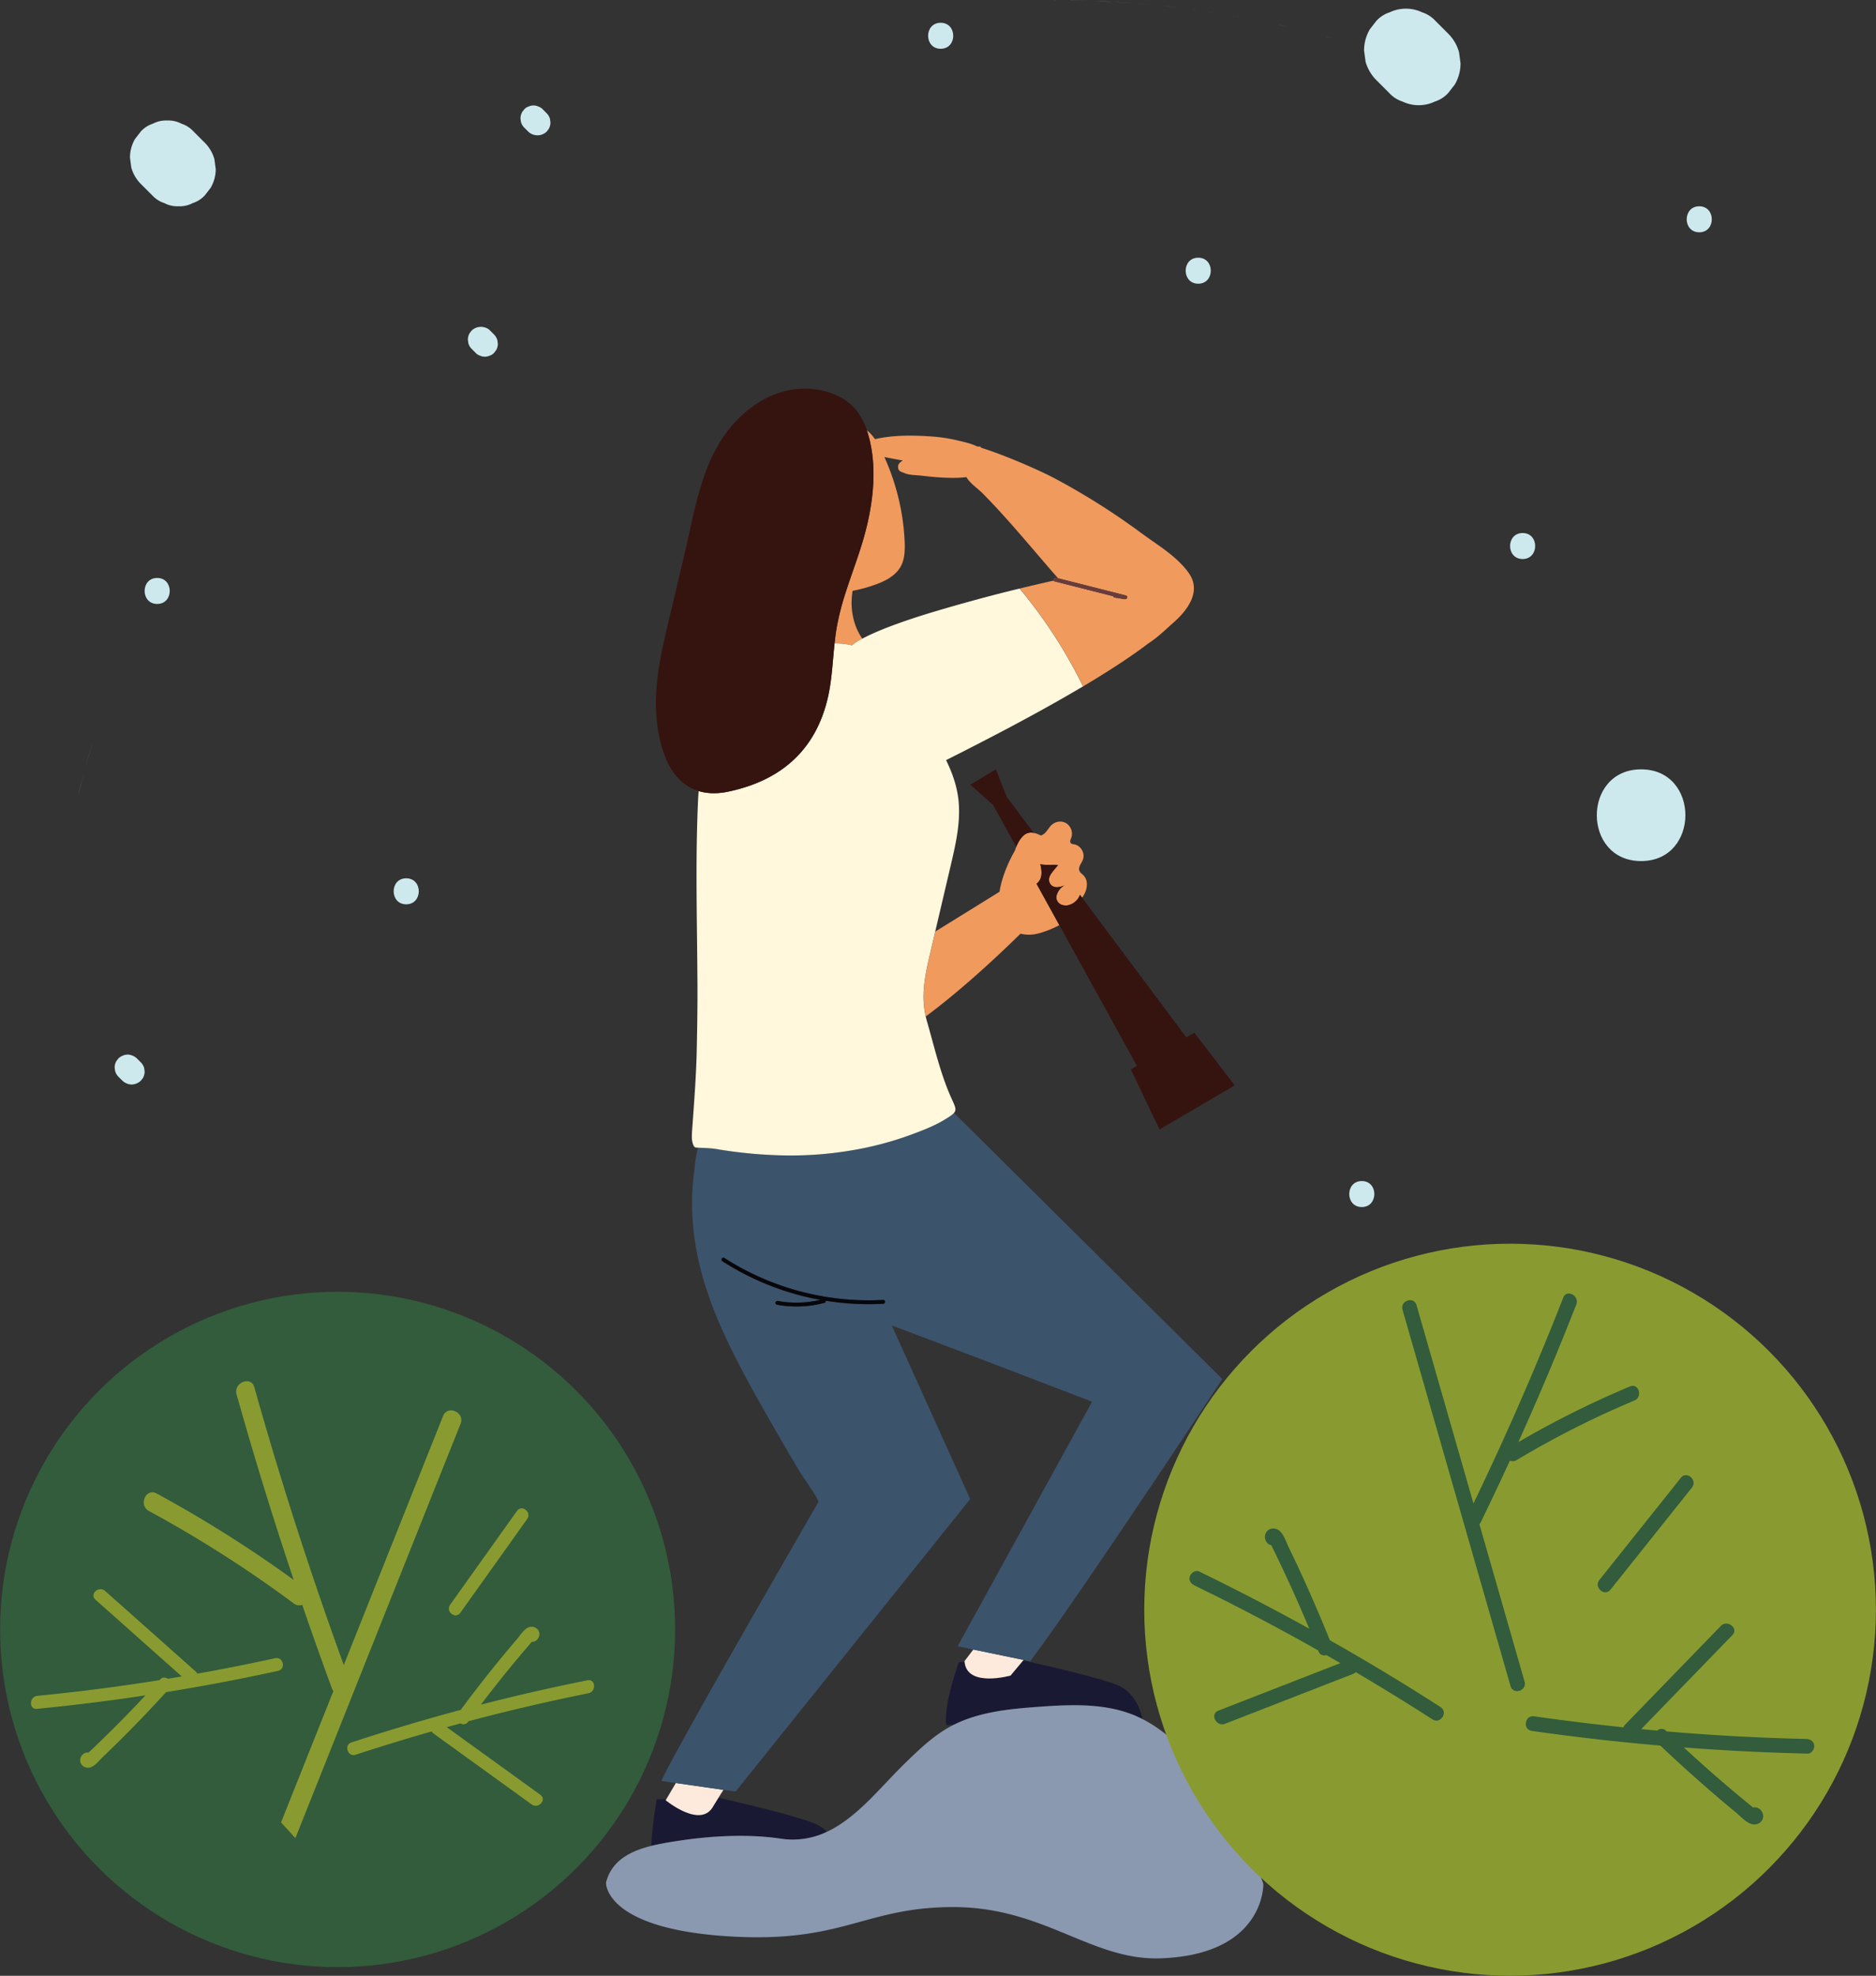 <svg id="Capa_1" data-name="Capa 1" xmlns="http://www.w3.org/2000/svg" viewBox="0 0 1927.27 2028.83"><rect x="0" y="0" width="1927.27" height="2028.83" fill="#333333" stroke="none"/><defs><style>.cls-1{fill:#cde9ed;}.cls-2{fill:none;}.cls-3{fill:#f09a5e;}.cls-4{fill:#191934;}.cls-5{fill:#fdeadc;}.cls-6{fill:#3c536c;}.cls-7{fill:#fff8dc;}.cls-8{fill:#07070b;}.cls-9{fill:#693c3c;}.cls-10{fill:#351410;}.cls-11{fill:#8a98b0;}.cls-12{fill:#899b30;}.cls-13{fill:#325c3b;}</style></defs><path class="cls-1" d="M1271.8,98c-2.94-.4-5.88-.77-8.83-1.15q5.9.75,11.79,1.58Z" transform="translate(-44.89 -87.91)"/><path class="cls-1" d="M1287.42,100.23c-1-.16-2.07-.29-3.1-.44,2.63.39,5.26.82,7.89,1.23C1290.61,100.77,1289,100.47,1287.42,100.23Z" transform="translate(-44.89 -87.91)"/><path class="cls-1" d="M1310.77,104.07l-1.2-.2q5.25.91,10.5,1.88C1317,105.18,1313.86,104.6,1310.77,104.07Z" transform="translate(-44.89 -87.91)"/><path class="cls-1" d="M1124.93,87.91c-.77,0-1.53,0-2.29,0,4.3,0,8.61,0,12.91.06C1132,88,1128.46,87.91,1124.93,87.91Z" transform="translate(-44.89 -87.91)"/><path class="cls-1" d="M1145.33,88.11c-.57,0-1.1,0-1.65,0q9.45.17,18.89.5Q1154,88.28,1145.33,88.11Z" transform="translate(-44.89 -87.91)"/><path class="cls-1" d="M1184.5,89.55c-2.7-.15-5.39-.29-8.09-.4l-1,0c-1.95-.1-3.88-.16-5.81-.24,5.88.24,11.77.5,17.65.85Z" transform="translate(-44.89 -87.91)"/><path class="cls-1" d="M1216.77,91.85c-.75-.07-1.5-.12-2.26-.18q7.85.64,15.68,1.42C1225.74,92.62,1221.28,92.23,1216.77,91.85Z" transform="translate(-44.89 -87.91)"/><path class="cls-1" d="M1206.3,91c-1.9-.15-3.74-.3-5.64-.4-2.9-.25-5.79-.4-8.68-.6l-2.85-.17q9.54.57,19.08,1.33Z" transform="translate(-44.89 -87.91)"/><path class="cls-1" d="M1251.2,95.34c-4.19-.5-8.38-1-12.62-1.4l-.63-.06q8.41.89,16.82,1.9Z" transform="translate(-44.89 -87.91)"/><path class="cls-1" d="M1409.7,126.17c-2-.53-3.92-1-5.87-1.54,3.18.86,6.37,1.69,9.55,2.58Z" transform="translate(-44.89 -87.91)"/><path class="cls-1" d="M1362.75,114.45c-2.41-.54-4.84-1-7.26-1.57,3.63.79,7.24,1.59,10.86,2.42C1365.15,115,1364,114.72,1362.75,114.45Z" transform="translate(-44.89 -87.91)"/><path class="cls-1" d="M139.44,851.93c-1.15,3.84-2.24,7.73-3.34,11.62-1,3.57-2,7.16-3,10.75q3.19-11.65,6.6-23.25Z" transform="translate(-44.89 -87.91)"/><path class="cls-1" d="M128.12,893c-1,3.6-1.84,7.21-2.73,10.81q2.69-10.8,5.55-21.54C130,885.88,129,889.45,128.12,893Z" transform="translate(-44.89 -87.91)"/><path class="cls-1" d="M1790.59,326.44c17.18,0,17.21-26.7,0-26.7S1773.38,326.44,1790.59,326.44Z" transform="translate(-44.89 -87.91)"/><path class="cls-1" d="M1609.14,661.94c17.18,0,17.21-26.7,0-26.7S1591.93,661.94,1609.14,661.94Z" transform="translate(-44.89 -87.91)"/><path class="cls-1" d="M529.46,446.18l4.09,4.09a9.84,9.84,0,0,0,4.3,2.76,12,12,0,0,0,10.28,0,9.84,9.84,0,0,0,4.3-2.76l2.09-2.7a13.36,13.36,0,0,0,1.82-6.74l-.48-3.54a13.34,13.34,0,0,0-3.43-5.9l-4.09-4.08a10,10,0,0,0-4.3-2.77,13.68,13.68,0,0,0-14.58,2.77c-.7.9-1.4,1.79-2.09,2.7a13.26,13.26,0,0,0-1.82,6.74c.16,1.18.31,2.36.47,3.54A13.37,13.37,0,0,0,529.46,446.18Z" transform="translate(-44.89 -87.91)"/><path class="cls-1" d="M462.22,1016.49c17.18,0,17.21-26.71,0-26.71S445,1016.49,462.22,1016.49Z" transform="translate(-44.89 -87.91)"/><path class="cls-1" d="M1443.91,1327.35c17.18,0,17.21-26.7,0-26.7S1426.7,1327.35,1443.91,1327.35Z" transform="translate(-44.89 -87.91)"/><path class="cls-1" d="M189.63,276.83q5.85,5.85,11.71,11.69a28.4,28.4,0,0,0,12.28,7.9,28.74,28.74,0,0,0,14.71,3.29A28.76,28.76,0,0,0,243,296.42a28.61,28.61,0,0,0,12.29-7.9c2-2.57,4-5.14,6-7.72a38.05,38.05,0,0,0,5.22-19.27c-.45-3.38-.91-6.76-1.36-10.15a38.29,38.29,0,0,0-9.82-16.85l-11.71-11.69a28.37,28.37,0,0,0-12.28-7.9,28.73,28.73,0,0,0-14.71-3.28,28.75,28.75,0,0,0-14.71,3.28,28.52,28.52,0,0,0-12.29,7.9l-6,7.72a38,38,0,0,0-5.21,19.27c.45,3.38.91,6.77,1.36,10.15A38.29,38.29,0,0,0,189.63,276.83Z" transform="translate(-44.89 -87.91)"/><path class="cls-1" d="M1458.87,170.19,1472,183.35a32,32,0,0,0,13.82,8.88,38.79,38.79,0,0,0,33.11,0,32.08,32.08,0,0,0,13.82-8.88l6.72-8.69a42.81,42.81,0,0,0,5.86-21.69q-.75-5.7-1.52-11.42a43.16,43.16,0,0,0-11.06-19l-13.17-13.16a32,32,0,0,0-13.82-8.88,38.89,38.89,0,0,0-33.11,0,32.08,32.08,0,0,0-13.82,8.88c-2.24,2.9-4.49,5.79-6.72,8.69a42.9,42.9,0,0,0-5.87,21.69l1.53,11.42A43.06,43.06,0,0,0,1458.87,170.19Z" transform="translate(-44.89 -87.91)"/><path class="cls-1" d="M1730.86,972.09c60.59,0,60.69-94.18,0-94.18S1670.15,972.09,1730.86,972.09Z" transform="translate(-44.89 -87.91)"/><path class="cls-1" d="M1011.28,138c17.18,0,17.21-26.7,0-26.7S994.07,138,1011.28,138Z" transform="translate(-44.89 -87.91)"/><path class="cls-1" d="M583.51,219l4.09,4.09a13.74,13.74,0,0,0,18.88,0l2.09-2.7a13.42,13.42,0,0,0,1.82-6.74c-.16-1.19-.32-2.37-.47-3.55a13.42,13.42,0,0,0-3.44-5.89l-4.09-4.09a9.84,9.84,0,0,0-4.3-2.76,12.08,12.08,0,0,0-10.29,0,9.87,9.87,0,0,0-4.29,2.76l-2.09,2.7a13.39,13.39,0,0,0-1.82,6.74c.16,1.18.32,2.36.47,3.55A13.48,13.48,0,0,0,583.51,219Z" transform="translate(-44.89 -87.91)"/><path class="cls-1" d="M206.37,708.07c17.18,0,17.21-26.7,0-26.7S189.16,708.07,206.37,708.07Z" transform="translate(-44.89 -87.91)"/><path class="cls-2" d="M1129.5,681.09l2.32.58c-13-14.77-25.61-29.81-38.49-44.64-12.71-14.64-25.65-29.11-39.31-42.89-4.47-4.5-13.11-10.38-16.29-16.36-14.86,1.86-33,.08-46.62-1.52-4.58-.54-12.05-.49-16.3-2.32-4.08-1.75-7.61-1.74-7.31-7.31.15-2.71,2.66-4.53,4.9-5.92-6.36-1.06-12.7-2.26-19-3.55a236.17,236.17,0,0,1,20.85,87.09c.37,8.61.17,17.64-4,25.21-5.14,9.43-15.41,14.84-25.51,18.5a153.49,153.49,0,0,1-24.08,6.59,80.23,80.23,0,0,0-1,14.48c.36,12.29,4.1,24.89,11.06,34.73,20.51-11.09,54.56-22,73-27.49q37.15-11.13,74.78-20.62c4.59-1.15,9.19-2.27,13.79-3.39q17.46-4.26,35-8.16A2,2,0,0,1,1129.5,681.09Z" transform="translate(-44.89 -87.91)"/><path class="cls-2" d="M894.39,1968.88c31-14.47,54.93-45.78,79.94-70.12,14.19-13.8,28.6-27.76,45.89-37.41,1.46-.82,2.94-1.58,4.43-2.33l-7.67.12c-3-21,13-64.49,13-64.49l5.9-.11c0-.31-.08-.6-.1-.92l9.09-11.91-16.23-3.36,138.14-251.1S1057.22,1485,961,1448.9l80.69,178.29-241,300.36L788,1925.76l-5,8c28.28,6.51,84.11,19.83,100.31,27.26A36.85,36.85,0,0,1,894.39,1968.88Z" transform="translate(-44.89 -87.91)"/><path class="cls-3" d="M996,1131.64c34-25.3,69.44-57.6,97.28-85a36.94,36.94,0,0,0,11.82.92c6.19-.4,17.81-4.23,28.09-9.67l-23.44-42.51a12.55,12.55,0,0,0,4.67-7.21c1-4.22.22-8.64-.79-12.86,4.14,1.18,11.34.41,17.77.74l.26.35c-4.68,6.24-12.44,12.41-7.57,19.49,1.52,2.23,4.42,3.18,7.12,3.07a24.24,24.24,0,0,0,7.77-2.13,16.47,16.47,0,0,0-8.31,9.55,9.85,9.85,0,0,0-.55,3.65,8.4,8.4,0,0,0,5.37,6.92,12.67,12.67,0,0,0,9-.17,17.24,17.24,0,0,0,9.88-10l2.17,2.92.37-.5c4.75-6.53,6.77-16.41,1.21-22.26-1.51-1.58-3.52-2.83-4.32-4.87-1.49-3.85,2.1-7.6,3.59-11.46,2.47-6.36-2-14.42-8.75-15.66-1.38-.26-3-.36-3.81-1.49-1.08-1.47-.08-3.49.57-5.19a12.79,12.79,0,0,0-5.11-15c-5.41-3.32-12.48-1.65-16.38,3.12s-5.19,8-9.73,9.48c-.79-.4-1.56-.77-2.27-1.08a25.32,25.32,0,0,0-5-1.62,12.1,12.1,0,0,0-6.35.2c-5.16,1.74-9.2,8-11.64,14.13-.49,1.22-.92,2.42-1.27,3.59-6.41,11.2-13.64,27.32-15.9,42.52l-66,40.83q-2.64,11.22-5.27,22.45C995.15,1089.61,990.94,1109.66,996,1131.64Z" transform="translate(-44.89 -87.91)"/><path class="cls-4" d="M1035.86,1794.54l-5.9.11s-15.94,43.51-13,64.49l7.67-.12c26.54-13.34,57.21-16.32,87-18.48,32.86-2.37,67-3.91,97.6,8.35,3.21,1.29,6.31,2.76,9.37,4.3-1.47-7.26-6.92-26.5-24.66-34.46-15.75-7.07-68.78-19.37-97.84-25.83l-13,15.54S1038.41,1821,1035.86,1794.54Z" transform="translate(-44.89 -87.91)"/><path class="cls-5" d="M1035.76,1793.62c0,.32.07.61.1.92,2.55,26.49,47.19,13.9,47.19,13.9l13-15.54.41-.5-51.65-10.69Z" transform="translate(-44.89 -87.91)"/><path class="cls-3" d="M931.42,643c-1.62,5.46-3.37,10.89-5.19,16.31-4.07,12.12-8.45,24.17-12.36,36.32a272.63,272.63,0,0,0-9.33,36.19c-1,5.58-1.68,11.21-2.29,16.85A67.39,67.39,0,0,1,920,750.59l2.52-1.78a85.15,85.15,0,0,1,8.32-5c-7-9.84-10.7-22.44-11.06-34.73a80.23,80.23,0,0,1,1-14.48A153.49,153.49,0,0,0,944.77,688c10.1-3.66,20.37-9.07,25.51-18.5,4.12-7.57,4.32-16.6,4-25.21a236.17,236.17,0,0,0-20.85-87.09c6.32,1.29,12.66,2.49,19,3.55-2.24,1.39-4.75,3.21-4.9,5.92-.3,5.57,3.23,5.56,7.31,7.31,4.25,1.83,11.72,1.78,16.3,2.32,13.67,1.6,31.76,3.38,46.62,1.52,3.18,6,11.82,11.86,16.29,16.36,13.66,13.78,26.6,28.25,39.31,42.89,12.88,14.83,25.54,29.87,38.49,44.64l3.15.8,64.51,16.35,2,.51c2.4.61,1.5,3.82-.7,3.82a2,2,0,0,1-.35,0L1190,701.49a1.53,1.53,0,0,1-1.39-1.34l-60.13-15.24a1.83,1.83,0,0,1-1.12-.81q-17.53,3.9-35,8.16a496.89,496.89,0,0,1,65.21,100.48c25.19-15,48.65-30.11,67.31-44.33,9-5.69,18-14.52,25.15-20.83,15-13.13,29.51-32.45,16.06-51.35-12.26-17.23-32.08-28.67-48.79-41a716.58,716.58,0,0,0-87.9-55.59c-18.19-9.73-53.76-24.77-74.24-31.2-7.22-2.28,1.72-1.93-5.82-2h-.3c-7-3.33-13.86-4.75-22.36-6.74A163.86,163.86,0,0,0,1000.3,536c-18.64-1.26-38-1.35-56.49,2.83a47.32,47.32,0,0,0-8.47-9.21c.74,2.18,1.43,4.39,2,6.6C946.75,570.31,941.35,609.48,931.42,643Z" transform="translate(-44.89 -87.91)"/><path class="cls-4" d="M846.89,1975.92a81.32,81.32,0,0,0,47.5-7,36.85,36.85,0,0,0-11-7.82c-16.2-7.43-72-20.75-100.31-27.26L778,1942c-12.63,24.73-49.24-5.56-49.24-5.56l.57-1-.28,0-9.44.1s-4.76,26.2-5.64,47.8c8.57-2.16,17.56-3.68,26.38-5C774.35,1973.09,812.72,1970.87,846.89,1975.92Z" transform="translate(-44.89 -87.91)"/><path class="cls-5" d="M728.75,1936.46s36.61,30.29,49.24,5.56l5.07-8.22,5-8-48.85-7-9.85,16.71Z" transform="translate(-44.89 -87.91)"/><path class="cls-6" d="M800.61,1927.55l241-300.36L961,1448.9c96.27,36.13,205.81,78.35,205.81,78.35l-138.14,251.1,16.23,3.36,51.65,10.69,6.57,1.36c44-57.33,197.49-289.81,197.49-289.81L1025,1230.71c-1.69,2-4.92,4.06-10.3,7.3-9.84,5.92-21.12,10.25-31.83,14.3a333.37,333.37,0,0,1-54,15.21,375.53,375.53,0,0,1-77.64,6.83,475,475,0,0,1-67.66-6.09c-7.11-1.43-14.39-1.52-21.59-1.87-2.6,9.32-3.41,20.38-4.4,28.34-3.42,27.83-1.6,56.2,4.1,83.6,9.28,44.68,28.82,85.56,50.28,125.48,11.57,21.51,23.77,42.71,36,63.83q9.45,16.27,19.09,32.43c2,3.42,19.84,28.1,18.45,30.49,0,0-147.73,255.1-161.18,286.1l14.86,2.12,48.85,7Zm42.33-499.95c-2.51-.46-1.44-4.29,1.06-3.83a106.46,106.46,0,0,0,43.68-1.12A277.86,277.86,0,0,1,787.06,1383c-2.14-1.38-.15-4.81,2-3.42a274.4,274.4,0,0,0,160.1,43.24c1,0,2.05,0,3.07-.1,2.56-.15,2.54,3.83,0,4-.43,0-.86,0-1.3,0a276.23,276.23,0,0,1-57.7-3.21,1.82,1.82,0,0,1-1.35,2.18A111.4,111.4,0,0,1,842.94,1427.6Z" transform="translate(-44.89 -87.91)"/><path class="cls-7" d="M851.19,1274.35a375.53,375.53,0,0,0,77.64-6.83,333.37,333.37,0,0,0,54-15.21c10.71-4,22-8.38,31.83-14.3,5.38-3.24,8.61-5.31,10.3-7.3,3.26-3.82.71-7.32-4-18.16-10.54-24.44-16.41-50.47-23.79-75.94-.48-1.67-.9-3.33-1.28-5-5-22-.81-42,4.51-64.7q2.64-11.22,5.27-22.45,7.95-33.9,15.91-67.78c5.41-23.07,10.86-46.77,7.61-70.24-1.84-13.31-6.45-25.93-12.35-38,39.06-19.64,92.91-47.34,140.63-75.69a496.89,496.89,0,0,0-65.21-100.48c-4.6,1.12-9.2,2.24-13.79,3.39q-37.61,9.5-74.78,20.62c-18.4,5.52-52.45,16.4-73,27.49a85.15,85.15,0,0,0-8.32,5L920,750.59a67.39,67.39,0,0,0-17.71-1.93c-2,18.26-2.67,36.71-6.69,54.62-12.34,54.92-48.41,86.11-102.48,97.51-11.39,2.4-21.57,2.1-30.49-.58-.2,2.81-.43,5.6-.56,8.47-2.94,62.88-1,125.82-.67,188.72.14,22.44-.23,44.89-.69,67.32-.57,28.15-2.82,56.15-4.81,84.23-.35,5-.67,10.21,1.3,14.8a4.21,4.21,0,0,0,1.75,2.23,4.69,4.69,0,0,0,1.9.36l1.13.05c7.2.35,14.48.44,21.59,1.87A475,475,0,0,0,851.19,1274.35Z" transform="translate(-44.89 -87.91)"/><path class="cls-8" d="M893.23,1423.55a276.23,276.23,0,0,0,57.7,3.21c.44,0,.87,0,1.3,0,2.54-.13,2.56-4.11,0-4-1,0-2,.06-3.07.1a274.4,274.4,0,0,1-160.1-43.24c-2.15-1.39-4.14,2-2,3.42a277.86,277.86,0,0,0,100.62,39.62,106.46,106.46,0,0,1-43.68,1.12c-2.5-.46-3.57,3.37-1.06,3.83a111.4,111.4,0,0,0,48.94-1.87A1.82,1.82,0,0,0,893.23,1423.55Z" transform="translate(-44.89 -87.91)"/><path class="cls-9" d="M1127.32,684.1a1.83,1.83,0,0,0,1.12.81l60.13,15.24a1.53,1.53,0,0,0,1.39,1.34l10.49,1.67a2,2,0,0,0,.35,0c2.2,0,3.1-3.21.7-3.82l-2-.51L1135,682.47l-3.15-.8-2.32-.58A2,2,0,0,0,1127.32,684.1Z" transform="translate(-44.89 -87.91)"/><path class="cls-10" d="M1100.51,943.42a12.1,12.1,0,0,1,6.35-.2l-27.66-37L1068,877.91l-26.31,15.77,23.46,20.77,23.77,43.1C1091.31,951.46,1095.35,945.16,1100.51,943.42Z" transform="translate(-44.89 -87.91)"/><path class="cls-10" d="M1144.48,1016.75a12.67,12.67,0,0,1-9,.17,8.4,8.4,0,0,1-5.37-6.92,9.85,9.85,0,0,1,.55-3.65,16.47,16.47,0,0,1,8.31-9.55,24.24,24.24,0,0,1-7.77,2.13c-2.7.11-5.6-.84-7.12-3.07-4.87-7.08,2.89-13.25,7.57-19.49l-.26-.35c-6.43-.33-13.63.44-17.77-.74,1,4.22,1.79,8.64.79,12.86a12.55,12.55,0,0,1-4.67,7.21l23.44,42.51,79.69,144.54-6.23,3.6,29.46,61.7,77.26-45.27-41.44-54.1-8.25,4.77-107.11-143.38-2.17-2.92A17.24,17.24,0,0,1,1144.48,1016.75Z" transform="translate(-44.89 -87.91)"/><path class="cls-10" d="M793.08,900.79c54.07-11.4,90.14-42.59,102.48-97.51,4-17.91,4.74-36.36,6.69-54.62.61-5.64,1.32-11.27,2.29-16.85a272.63,272.63,0,0,1,9.33-36.19c3.91-12.15,8.29-24.2,12.36-36.32,1.82-5.42,3.57-10.85,5.19-16.31,9.93-33.51,15.33-72.68,6-106.8-.61-2.21-1.3-4.42-2-6.6a65.9,65.9,0,0,0-10.49-20.07c-10.24-12.79-26.42-19.8-42.68-21.84-43.92-5.5-81.83,24.16-101.93,61.43-15.38,28.51-21.68,60.88-28.66,92.07-8,35.81-17.09,71.43-25.13,107.26-8.47,37.7-12.36,78,.8,114.33,7.12,19.66,19.11,32.55,35.34,37.44C771.51,902.89,781.69,903.19,793.08,900.79Z" transform="translate(-44.89 -87.91)"/><path class="cls-11" d="M1111.62,1840.54c-29.76,2.16-60.43,5.14-87,18.48-1.49.75-3,1.51-4.43,2.33-17.29,9.65-31.7,23.61-45.89,37.41-25,24.34-48.92,55.65-79.94,70.12a81.32,81.32,0,0,1-47.5,7c-34.17-5.05-72.54-2.83-106.55,2.46-8.82,1.37-17.81,2.89-26.38,5-21.82,5.48-40.8,15.17-46.47,37.7,0,0-2.23,45.9,120.53,54.81s143.15-29.68,236.3-29.68,141.85,55,212.65,52.64c107.35-3.61,105.8-75.87,105.8-75.87.43-4-32.06-72.08-49.86-97.38-20.11-28.58-43.43-56.83-74.32-72.46-3.06-1.54-6.16-3-9.37-4.3C1178.64,1836.63,1144.48,1838.17,1111.62,1840.54Z" transform="translate(-44.89 -87.91)"/><circle class="cls-12" cx="1551.35" cy="1652.92" r="375.84"/><path class="cls-13" d="M1596.06,1587.67a7.13,7.13,0,0,0,6.82-.46A955.93,955.93,0,0,1,1724,1526c8.92-3.74,4.35-18.18-4.67-14.41a985.14,985.14,0,0,0-114.6,57.14q31.53-69.89,59.54-141.32c3.52-9-9.85-16.11-13.4-7.05q-42.09,107.4-92.26,211.36L1524.8,1514q-12.33-42.95-24.67-85.9c-2.68-9.37-17.09-4.7-14.4,4.67q43.17,150.32,86.33,300.63l24.66,85.89c2.69,9.37,17.1,4.71,14.41-4.67L1564.72,1653a7.7,7.7,0,0,0,1.36-1.94Q1581.46,1619.55,1596.06,1587.67Z" transform="translate(-44.89 -87.91)"/><path class="cls-13" d="M1771.68,1605.39,1688,1710.24c-6,7.59,5.3,17.61,11.39,10l83.68-104.85C1789.13,1607.77,1777.78,1597.75,1771.68,1605.39Z" transform="translate(-44.89 -87.91)"/><path class="cls-13" d="M1524.8,1840.81q-55.87-36-113.7-68.64-15.51-38.42-33-76-4.59-9.79-9.32-19.53c-2.6-5.35-5-13.35-9.78-17.13s-12.07-2.4-14.14,3.63c-1.58,4.58,1.09,10.68,6.06,11.45l1.05,2.14c1.12,2.27,2.22,4.53,3.33,6.81q3.54,7.29,7,14.63,6.46,13.71,12.67,27.53c5.14,11.46,10.09,23,14.94,34.6q-55.73-30.81-113-58.7c-3.71-1.8-8.37,1.25-9.59,4.76-1.49,4.27,1.1,7.82,4.76,9.59q64.55,31.35,127,66.68l.36.86a6.19,6.19,0,0,0,8,3.9q7.24,4.13,14.47,8.28l-125.34,48.78c-9.06,3.52-2.12,17,6.9,13.47l131.51-51.17a7.09,7.09,0,0,0,2.73-1.81q39.86,23.49,78.78,48.49C1524.64,1858.72,1533,1846.09,1524.8,1840.81Z" transform="translate(-44.89 -87.91)"/><path class="cls-13" d="M1618.56,1865.25q65.76,9.43,132,15.07,30.1,28.48,61.69,55.34,8.25,7,16.61,13.88c4.58,3.78,10,10.08,16,11.51s12-2.86,11.34-9.2c-.47-4.82-5.44-9.25-10.28-7.89l-1.84-1.5-5.86-4.8q-6.27-5.16-12.48-10.39-11.58-9.76-23-19.75c-9.45-8.29-18.75-16.73-28-25.25q63.49,4.83,127.21,6.33c4.12.09,7.09-4.63,6.74-8.32-.43-4.51-4.26-6.65-8.32-6.75q-71.74-1.62-143.28-7.73c-.22-.21-.46-.42-.68-.64a6.21,6.21,0,0,0-8.86-.23c-5.53-.49-11.07-1-16.6-1.5q46.83-48.27,93.66-96.53c6.77-7-5.15-16.33-11.89-9.38l-98.26,101.27a7.14,7.14,0,0,0-1.74,2.79q-46-4.78-91.81-11.3C1611.25,1848.9,1608.91,1863.86,1618.56,1865.25Z" transform="translate(-44.89 -87.91)"/><circle class="cls-13" cx="346.85" cy="1673.19" r="346.75"/><path class="cls-12" d="M475.08,1657.54q21.44-53.82,43-107.65c4.65-11.79-13.38-19.68-18-8q-51,127.83-102,255.74-51.28-140.84-91.9-285.24c-3.41-12.15-21.64-4.71-18.24,7.38q27,96,58.69,190.47a1279.81,1279.81,0,0,0-140.79-88.75c-11.16-6-19,12-7.91,18a1241.89,1241.89,0,0,1,148.67,94.86,9.23,9.23,0,0,0,8.77,1.48q14.79,43.1,30.55,85.85a9.84,9.84,0,0,0,1.49,2.66l0,0q-19,47.61-38,95.28-7.92,19.82-15.77,39.62c2.2,2.49,4.48,4.91,6.71,7.35,2.66,2.92,5.28,5.85,8,8.77Q411.7,1816.46,475.08,1657.54Z" transform="translate(-44.89 -87.91)"/><path class="cls-12" d="M600,1930.84l-96.15-69.42c4.73-1.32,9.46-2.59,14.19-3.87a5.46,5.46,0,0,0,7.65-1.56l.49-.65q61.15-16.24,123.23-28.73c8.29-1.66,7.48-15-1-13.32q-55.08,11.06-109.49,25,10.07-13.23,20.44-26.23,8.35-10.42,16.92-20.68,4.27-5.13,8.61-10.21l5-5.8c.46-.53.92-1.05,1.37-1.58,4.3.43,7.85-3.94,7.76-8.1-.12-5.35-5.68-8.54-10.54-7-5.13,1.68-9,8.22-12.29,12.11q-6.51,7.61-12.91,15.33-23.33,28.14-45.07,57.53Q461.7,1858.86,406,1877.09c-8.16,2.68-3.85,15.32,4.34,12.63q38.75-12.73,78-23.9a6.32,6.32,0,0,0,1.93,2.15l100.88,72.84C598.06,1945.8,607,1935.87,600,1930.84Z" transform="translate(-44.89 -87.91)"/><path class="cls-12" d="M576,1639.4l-68.68,96.32c-5,7,5.5,15.25,10.5,8.24l68.68-96.31C591.42,1640.67,581,1632.39,576,1639.4Z" transform="translate(-44.89 -87.91)"/><path class="cls-12" d="M143,1730.56q44.31,39.4,88.63,78.78c-4.83.83-9.67,1.62-14.5,2.41a5.47,5.47,0,0,0-7.77.79l-.55.59q-62.49,10-125.5,16.13c-8.43.82-9,14.19-.41,13.35q55.92-5.41,111.46-13.85-11.35,12.15-23,24-9.37,9.53-18.92,18.86-4.78,4.66-9.61,9.29l-5.53,5.26-1.52,1.44c-4.23-.86-8.2,3.12-8.54,7.27-.42,5.33,4.79,9.07,9.78,8,5.28-1.15,9.75-7.27,13.45-10.8q7.26-6.91,14.4-13.95,26.06-25.64,50.65-52.69,57.8-9.32,115-21.83c8.4-1.85,5.38-14.85-3-13q-39.84,8.74-80,15.89a6.32,6.32,0,0,0-1.71-2.33q-46.5-41.33-93-82.66C146.41,1715.87,136.52,1724.86,143,1730.56Z" transform="translate(-44.89 -87.91)"/><path class="cls-1" d="M166.59,1193.56l4.09,4.09a14.88,14.88,0,0,0,9.44,3.91,14.82,14.82,0,0,0,9.44-3.91l2.09-2.7a13.39,13.39,0,0,0,1.82-6.74c-.16-1.18-.31-2.36-.47-3.55a13.48,13.48,0,0,0-3.44-5.89l-4.09-4.09a14.88,14.88,0,0,0-9.44-3.91,14.88,14.88,0,0,0-9.44,3.91l-2.09,2.7a13.39,13.39,0,0,0-1.82,6.74l.48,3.55A13.31,13.31,0,0,0,166.59,1193.56Z" transform="translate(-44.89 -87.91)"/><path class="cls-1" d="M1275.87,379.23c17.18,0,17.21-26.7,0-26.7S1258.66,379.23,1275.87,379.23Z" transform="translate(-44.89 -87.91)"/></svg>